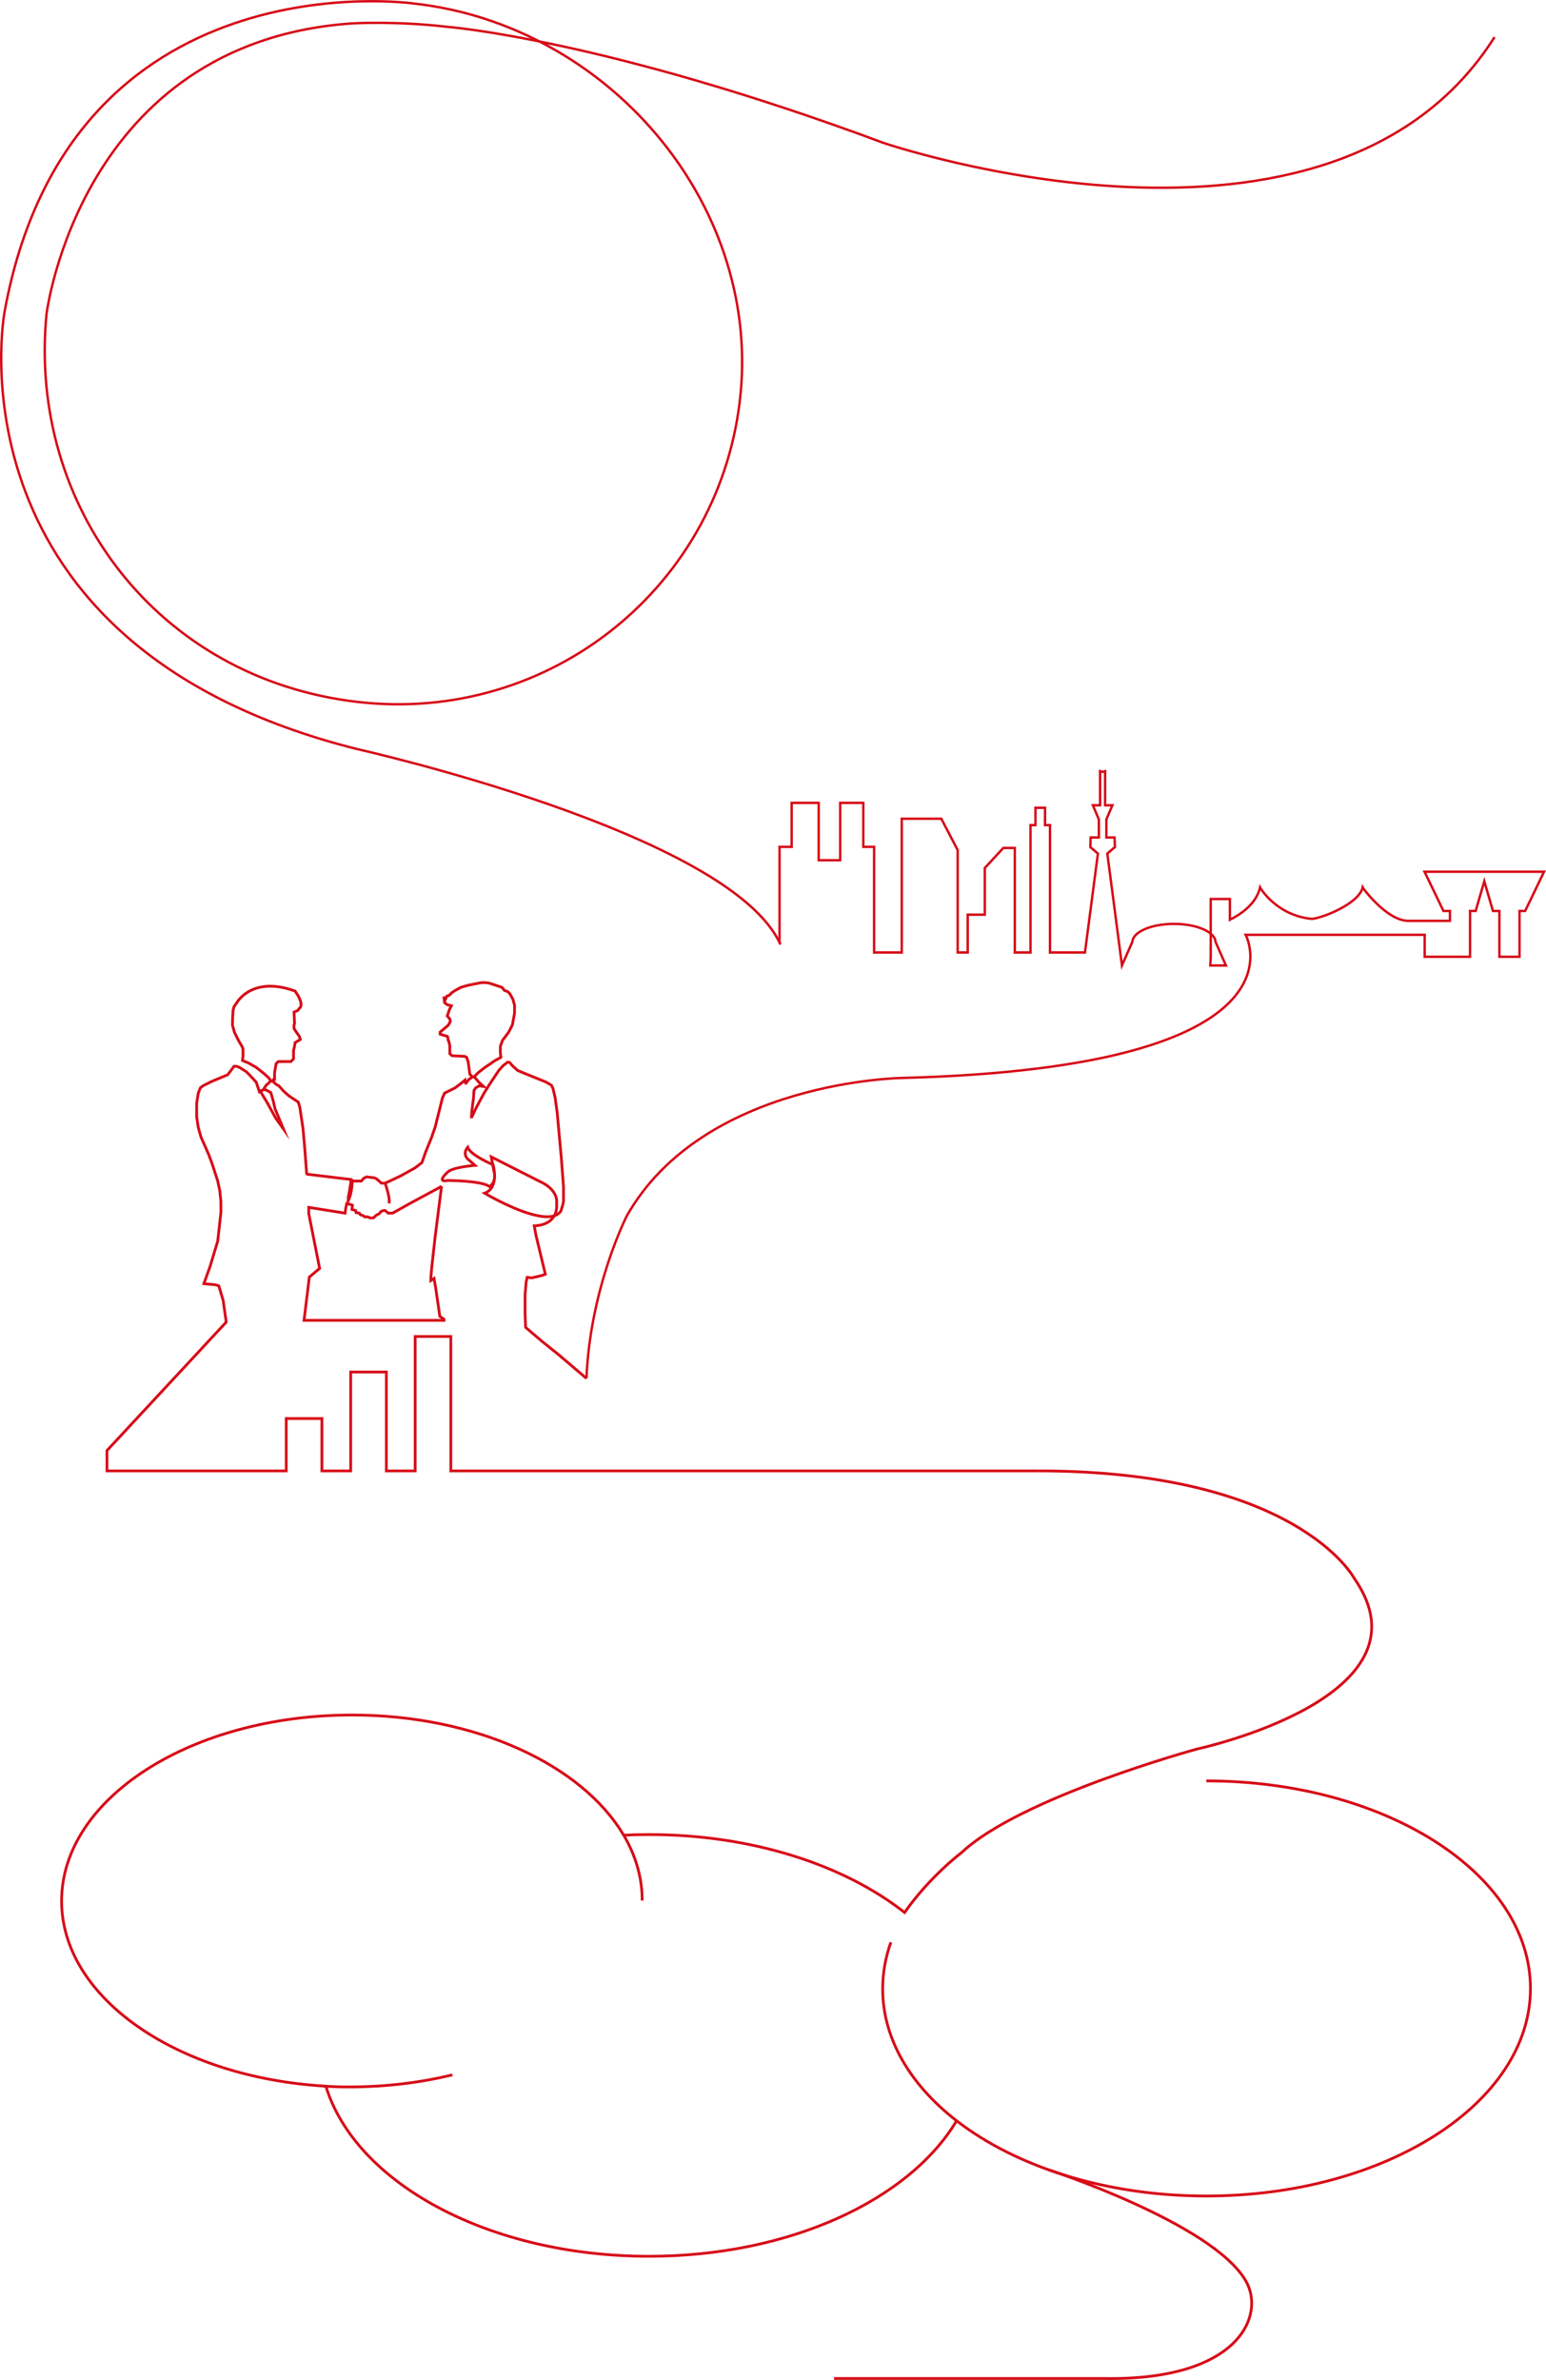 <?xml version="1.0" encoding="UTF-8"?>
<svg id="_レイヤー_2" data-name="レイヤー 2" xmlns="http://www.w3.org/2000/svg" viewBox="0 0 1355.496 2086.342">
  <g id="sec2">
    <path id="sec2Path1" d="M1310.36,32.55c-143.399,226.798-535.947,92.633-535.947,92.633C530.075,34.226,392.376,23.539,392.376,23.539c-46.312-5.418-84.344-2.99-84.344-2.99C69.827,37.538,40.752,275.564,40.752,275.564c-16.188,168.016,96.958,319.266,272.545,339.731,169.289,19.73,319.851-102.264,336.039-270.281C665.524,176.998,532.195,21.817,362.794,3.073c0,0-301.775-43.162-358.846,270.481,0,0-54.396,291.85,309.137,383.105,0,0,327.82,73.225,371.188,171.36" fill="none" stroke="#d70c18" stroke-miterlimit="10" stroke-width="2.124"/>
    <path id="sec2Path2" d="M681.983,823.073l1.502,1.784v-82.468h10.645v-38.569h23.671v50.291h18.851v-50.291h20.291v38.569h9.457v92.574h24.259v-117.245h34.666l14.335,27.49v89.755h8.822v-33.13h14.976v-40.932l16.271-17.572h10.013v91.634h13.783v-111.606h4.343v-15.218h8.404v15.218h4.343v111.606h30.651l11.343-86.701-6.616-5.639v-.352l.275-8.107h7.168v-15.86l-5.238-12.335h6.341v-29.956l2.205.626,2.206-.626v29.956h6.34l-5.238,12.335v15.86h7.168l.275,8.107v.352l-6.616,5.639,12.831,98.081,9.147-20.776c.446-8.677,16.583-15.65,36.425-15.65s35.978,6.973,36.425,15.65l9.168,20.827h-13.71l.367-7.567v-50.752h16.801v18.222c8.153-4.034,22.949-13.246,26.477-28.29.26.523,14.287,24.53,45.472,27.539,9.614-.894,41.135-13.369,44.457-27.539.275.554,20.842,28.759,39.649,29.226h36.878v-8.645h-5.667l-16.588-34.394h104.791l-16.588,34.394h-4.932v40.133h-17.644v-40.133h-5.667l-7.565-26.074-7.565,26.074h-4.933v40.133h-39.782v-19.216h-156.947s62.421,115.926-300.814,125.438c0,0-174.154,2.083-241.676,120.725,0,0-32.102,62.423-35.505,142.679" fill="none" stroke="#d70c18" stroke-miterlimit="10" stroke-width="2.124"/>
    <path id="sec2Path3" d="M514.188,1208.348l-24.132-20.556-14.691-11.797-14.527-12.379-.462-11.996v-16.611l.922-11.075.923-4.152,4.048.427,9.014-2.12,2.854-1.06-8.156-33.933-1.591-8.482c22.268-1.061,19.617-19.086,19.617-19.086,1.59-12.195-12.194-18.557-12.194-18.557l-45.066-22.798,2.121,11.664c3.181,10.604-3.712,14.316-3.712,14.316-7.422-5.302-36.582-5.302-36.582-5.302-10.604,2.12-.53-6.892-.53-6.892,3.711-4.772,24.388-6.362,24.388-6.362l-4.772-4.242c-7.422-5.302-1.59-11.664-1.59-11.664,2.12,6.892,22.268,15.375,22.268,15.375,0,0,5.831,20.148-7.423,24.919,0,0,21.565,12.856,40.577,18.285,11.408,3.258,21.897,3.844,26.258-2.625l1.846-5.999.462-2.768v-12.459l-1.846-24.454-3.691-40.605-1.846-13.38-1.846-7.845-1.384-2.768-4.614-2.769-19.379-7.843-5.538-2.307-4.614-4.154-2.307-2.768-1.846-.461-4.153,3.229-3.691,4.154-7.383,11.073-5.537,8.767-6.922,12.919-3.691,7.844h-.462l.462-5.537,1.384-11.075.462-6.459,1.384-2.308,3.229-1.846,3.725.64-4.186-3.87-2.768-3.229-1.384-1.384,3.691-3.692,5.998-4.614,8.767-5.999,5.075-2.768-.461-4.152v-5.538l1.846-5.075,5.537-7.383,3.229-6.46,1.846-10.151v-6.921l-1.384-5.076-2.768-5.075-1.846-1.846-2.768-.922-2.307-2.769-11.074-3.691-3.229-.461h-3.692l-11.535,2.307-6.459,1.846-5.076,2.769-2.768,1.846-2.308,2.307-2.307.922-.923,2.308-.462-.923h-.922l.461,4.152,2.308,1.846,3.691.923-1.842,3.596-1.783,5.35,2.241,2.588.462,2.307-1.846,3.23-7.099,5.999v1.846l6.177,1.845.461.462.462,3.23.462.461.923,4.152v6.922l1.384,1.384.923.462,10.612.461,1.846.923,1.384,4.153,1.384,10.613,1.846,1.845v.924l-2.768,1.845-2.308,3.23h-.461l-.462-2.768-3.23,2.768-5.537,4.153-9.229,4.614-1.845,4.152-6.46,25.839-3.23,9.229-5.075,12.458-3.23,9.229-5.998,4.614-12.458,6.921-9.69,4.615-4.153,1.846h-3.23l-4.153-3.692-1.846-.922-6.921-.922-2.768,1.384-1.846,2.307h-6.921l-.923-.461-.462,4.383v1.153l-.277,1.478-.185,1.752-.485,1.822-.437,2.332-.639,1.704-.284,1.065-.185.184-.277.738-.093-.369-.369.369.154-1.23-.154-.616,1.039-5.449,1.268-7.93h0v-2.308l-23.071-2.769-15.227-1.846-.462-.461-1.845-23.994-1.384-15.688-2.769-18.457-1.384-4.614-8.305-5.536-4.614-4.154-4.153-4.614-1.846-.922-3.691-3.23.922-1.384h.923v-5.999l1.384-7.843,1.845-1.846h11.074l2.307-2.308v-7.381l.923-3.692.461-3.23,4.614-2.768-.922-2.769-4.153-5.999-.462-.922v-3.23l.462-.923-.462-10.151,3.23-1.384,1.384-1.846c4.434-3.073-2.057-12.781-2.057-12.781l.396.793-1.982-3.171c-38.047-13.87-51.197,10.246-51.197,10.246l-2.307,3.23-.922,3.229-.462,7.845-.069,5.375,1.846,6.46,3.691,7.382,2.768,4.614.923,2.308v6.459l-.462,3.691,5.537,2.308,6.46,3.691,6.459,5.076,4.614,4.152,1.846,2.769-4.153,3.692-2.768,4.152.922-.461,1.846.461,4.153,2.307,2.307,8.305,1.384,5.999,7.32,17.563-6.773-9.483-7.451-13.546-6.227-10.332,2.52-.812-3.065,1.662-2.933-8.583-5.537-5.998-3.23-3.23-5.998-3.692-2.308-.922h-2.307l-5.537,7.383-14.304,5.998-7.383,3.691-2.308,1.846-1.845,4.614-1.384,8.767v11.997l1.384,9.228,2.307,8.306,3.691,8.305,3.23,7.383,3.23,8.767,4.614,14.304,1.846,8.767.922,9.229v9.69l-2.768,24.917-6.733,22.312-5.419,15.062,9.844.923,3.23.923,3.839,12.865,2.676,18.973-104.56,112.592v17.835h157.179v-45.911h31.27v45.911h25.257v-86.684h31.27v86.684h25.258v-117.832h31.27v117.832h514.954M271.221,1119.52l9.024-7.599-9.51-47.971v-5.536l31.838,5.075.462-3.692.922-4.613,2.308.461,2.768.924-.462,3.691,3.23.923.462,1.846,2.768.462.923,1.384,2.768.923.923.923h2.768l1.845.922h3.23l2.307-2.308,2.769-1.384,1.384-1.845,2.307-.923h1.384l2.768,2.308h3.692l5.075-2.769,11.535-6.46,24.916-13.381.462-.462.923.462-5.537,43.835-2.768,24.917-.922,10.151v2.769l2.768-1.846,1.384,7.844,3.691,25.378,3.692,2.601v.923h-122.737l4.639-37.931ZM337.64,1037.188s4.568,12.506,3.508,17.808M307.648,1036.266l.462-.462h.462v3.461l-.277,2.63-.67,3.575-1.076,4.035-.469,1.25-.369.369-.215-.861.308-2.461.576-3.604.808-4.24.461-3.69h0Z" fill="none" stroke="#d70c18" stroke-miterlimit="10" stroke-width="2.439"/>
    <path id="sec2Path4" d="M910.246,1289.428c227.097,0,277.034,94.051,277.034,94.051,73.123,104.631-137.923,149.813-137.923,149.813,0,0-155.05,42.345-206.4,90.873,0,0-27.831,20.892-49.824,52.404-52.938-41.69-133.668-68.332-224.128-68.332-7.47,0-14.874.182-22.202.539-36.388-61.556-129.296-105.326-238.187-105.326-140.616,0-254.607,72.982-254.607,163.01,0,85.08,101.811,154.923,231.683,162.345,25.993,84.995,142.945,149.131,283.312,149.131,123.105,0,228.196-49.334,269.721-118.803,52.125,40.29,130.855,65.958,218.953,65.958,156.947,0,284.178-81.458,284.178-181.942s-127.231-181.943-284.178-181.943M396.662,1818.889c-28.099,6.836-58.577,10.579-90.422,10.579-7.728,0-15.371-.233-22.924-.665M839.139,1859.478c-40.736-31.487-65.225-71.904-65.225-115.984,0-14.034,2.483-27.697,7.181-40.818M546.641,1608.379c10.601,17.934,16.42,37.372,16.42,57.683" fill="none" stroke="#d70c18" stroke-miterlimit="10" stroke-width="2.439"/>
    <path id="sec2Path5" d="M919.02,1901.97s143.789,46.817,173.209,97.402c17.652,30.351-6.012,87.988-125.208,85.683h-235.752" fill="none" stroke="#d70c18" stroke-miterlimit="10" stroke-width="2.439"/>
  </g>
</svg>